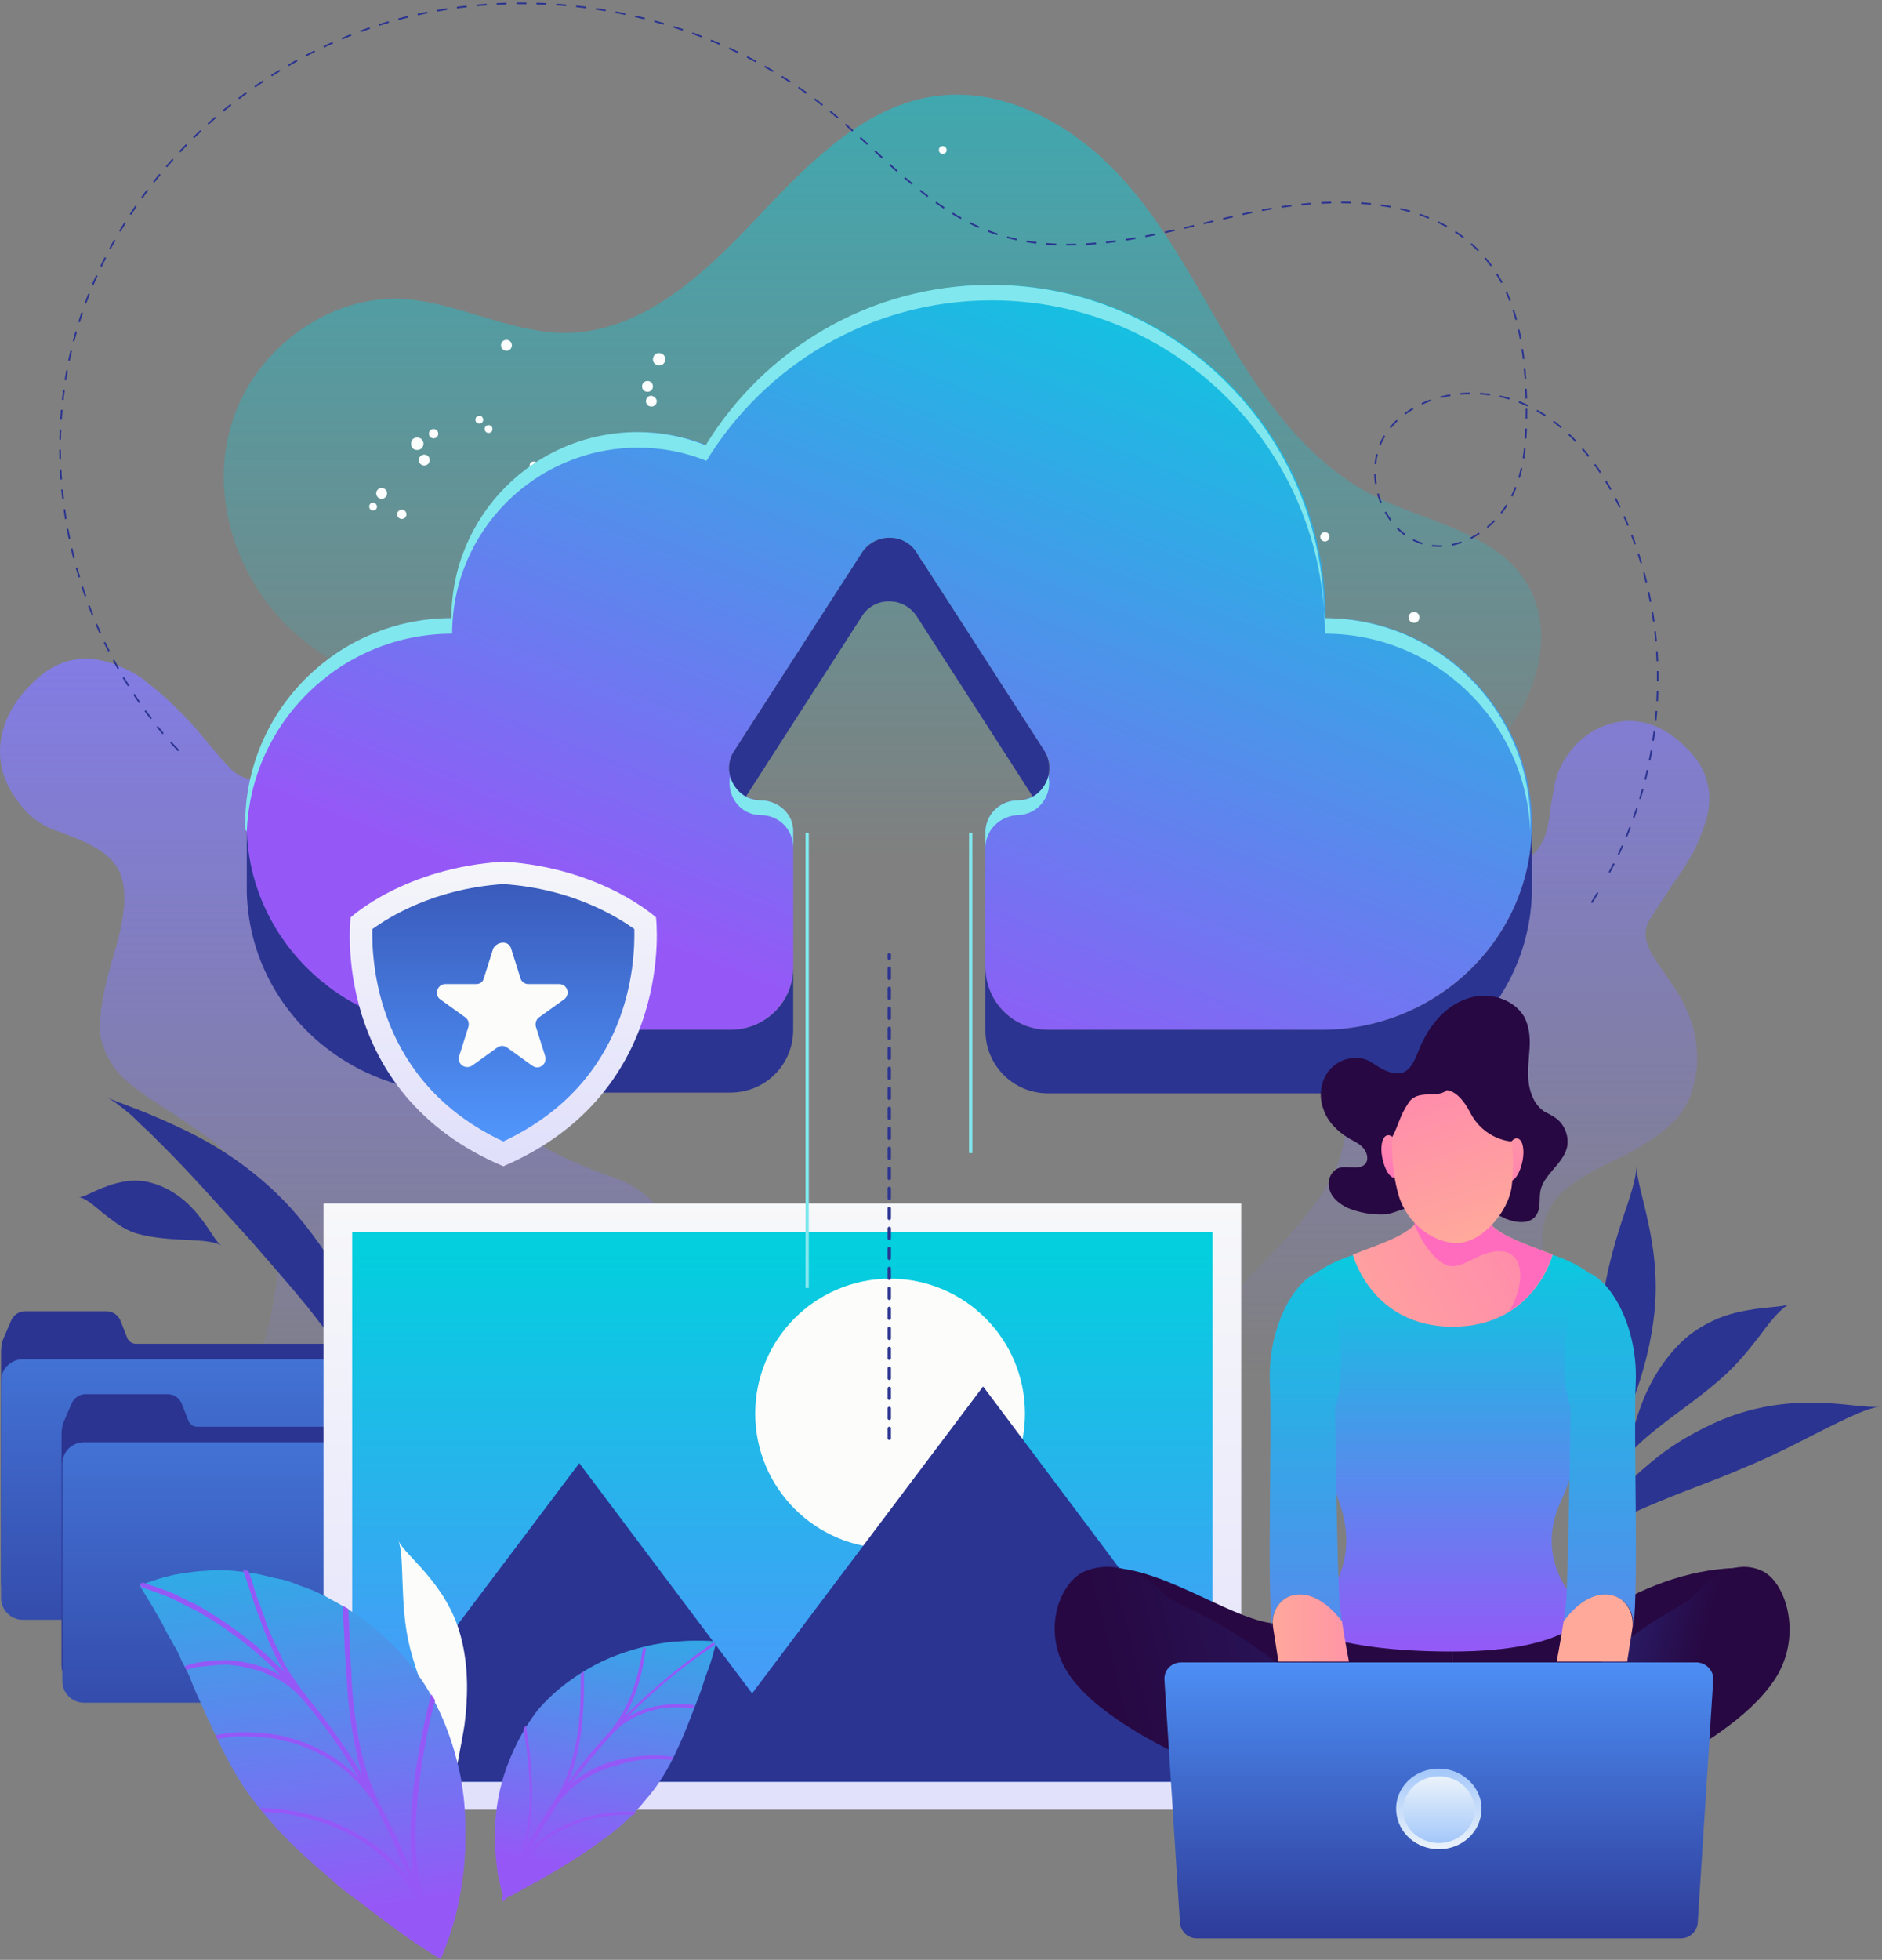 <svg width="565" height="588" viewBox="0 0 565 588" fill="none" xmlns="http://www.w3.org/2000/svg">
<rect x="0" y="0" width="565" height="588" fill="#808080" stroke="none"/>
<path d="M237.199 365.957C234.174 353.398 221.144 345.722 208.812 341.768C196.479 337.814 182.983 335.489 172.745 327.581C158.319 316.184 153.898 296.414 151.803 278.273C149.709 260.131 148.313 240.594 137.144 225.941C125.044 209.892 104.103 203.613 88.978 190.355C71.759 175.237 62.917 150.351 69.2 128.255C75.249 106.159 97.122 88.948 119.925 89.646C136.911 90.344 152.734 99.88 169.953 99.88C192.756 99.647 211.138 82.436 226.728 65.922C242.318 49.409 259.537 31.267 281.875 28.709C302.352 26.383 322.363 37.779 336.324 52.897C350.285 68.015 359.592 86.855 370.296 104.531C381 122.208 394.03 139.419 412.412 148.722C428.002 156.63 448.013 159.421 457.786 174.074C467.559 188.96 461.509 209.66 449.642 222.917C437.775 236.175 421.254 244.083 406.362 253.618C391.471 263.154 376.811 276.179 373.088 293.623C369.598 309.904 376.346 327.348 371.692 343.396C365.875 363.399 344.933 377.586 330.739 391.309C319.338 402.24 308.169 417.359 293.509 424.336C279.781 430.848 261.631 427.592 249.532 418.754C229.055 404.101 242.086 385.262 237.199 365.957Z" fill="url(#paint0_linear_5_210)"/>
<path d="M426.141 185.239C426.141 186.169 425.443 186.867 424.512 186.867C423.581 186.867 422.883 186.169 422.883 185.239C422.883 184.308 423.581 183.61 424.512 183.61C425.443 183.61 426.141 184.308 426.141 185.239Z" fill="#FCFDFD"/>
<path d="M397.753 162.445C398.524 162.445 399.15 161.821 399.15 161.05C399.15 160.279 398.524 159.654 397.753 159.654C396.982 159.654 396.357 160.279 396.357 161.05C396.357 161.821 396.982 162.445 397.753 162.445Z" fill="#FCFDFD"/>
<path d="M355.637 168.027C355.637 168.725 355.172 169.19 354.474 169.19C353.775 169.19 353.31 168.725 353.31 168.027C353.31 167.329 353.775 166.864 354.474 166.864C355.172 166.864 355.637 167.329 355.637 168.027Z" fill="#FCFDFD"/>
<path d="M335.626 174.308C336.654 174.308 337.488 173.474 337.488 172.447C337.488 171.419 336.654 170.586 335.626 170.586C334.598 170.586 333.764 171.419 333.764 172.447C333.764 173.474 334.598 174.308 335.626 174.308Z" fill="#FCFDFD"/>
<path d="M325.621 206.171C325.621 206.869 325.155 207.334 324.457 207.334C323.759 207.334 323.293 206.869 323.293 206.171C323.293 205.473 323.759 205.008 324.457 205.008C325.155 205.241 325.621 205.706 325.621 206.171Z" fill="#FCFDFD"/>
<path d="M297.465 187.797C297.465 188.495 297 188.96 296.302 188.96C295.604 188.96 295.138 188.495 295.138 187.797C295.138 187.099 295.604 186.634 296.302 186.634C297 186.401 297.465 187.099 297.465 187.797Z" fill="#FCFDFD"/>
<path d="M304.446 197.1C304.446 197.798 303.981 198.264 303.282 198.264C302.584 198.264 302.119 197.798 302.119 197.1C302.119 196.403 302.584 195.937 303.282 195.937C303.981 195.937 304.446 196.635 304.446 197.1Z" fill="#FCFDFD"/>
<path d="M302.817 196.868C302.817 197.566 302.352 198.031 301.654 198.031C300.956 198.031 300.49 197.566 300.49 196.868C300.49 196.17 300.956 195.705 301.654 195.705C302.352 195.705 302.817 196.17 302.817 196.868Z" fill="#FCFDFD"/>
<path d="M295.604 209.893C295.604 210.823 294.906 211.754 293.742 211.754C292.812 211.754 291.881 211.056 291.881 209.893C291.881 208.962 292.579 208.032 293.742 208.032C294.906 208.032 295.604 208.962 295.604 209.893Z" fill="#FCFDFD"/>
<path d="M267.449 161.283C268.091 161.283 268.612 160.762 268.612 160.119C268.612 159.477 268.091 158.956 267.449 158.956C266.806 158.956 266.285 159.477 266.285 160.119C266.285 160.762 266.806 161.283 267.449 161.283Z" fill="#FCFDFD"/>
<path d="M277.222 167.795C277.222 168.493 276.756 168.958 276.058 168.958C275.36 168.958 274.895 168.493 274.895 167.795C274.895 167.097 275.36 166.632 276.058 166.632C276.756 166.632 277.222 167.097 277.222 167.795Z" fill="#FCFDFD"/>
<path d="M291.416 185.239C291.416 186.169 290.718 186.867 289.787 186.867C288.856 186.867 288.158 186.169 288.158 185.239C288.158 184.308 288.856 183.61 289.787 183.61C290.718 183.61 291.416 184.308 291.416 185.239Z" fill="#FCFDFD"/>
<path d="M290.717 140.815C291.36 140.815 291.881 140.294 291.881 139.652C291.881 139.01 291.36 138.489 290.717 138.489C290.075 138.489 289.554 139.01 289.554 139.652C289.554 140.294 290.075 140.815 290.717 140.815Z" fill="#FCFDFD"/>
<path d="M280.247 122.673C281.146 122.673 281.876 121.944 281.876 121.045C281.876 120.146 281.146 119.417 280.247 119.417C279.347 119.417 278.617 120.146 278.617 121.045C278.617 121.944 279.347 122.673 280.247 122.673Z" fill="#FCFDFD"/>
<path d="M286.995 98.252C286.995 99.182 286.297 99.88 285.366 99.88C284.435 99.88 283.737 99.182 283.737 98.252C283.737 97.321 284.435 96.623 285.366 96.623C286.297 96.391 286.995 97.321 286.995 98.252Z" fill="#FCFDFD"/>
<path d="M274.429 102.438C275.201 102.438 275.826 101.814 275.826 101.043C275.826 100.272 275.201 99.647 274.429 99.647C273.658 99.647 273.033 100.272 273.033 101.043C273.033 101.814 273.658 102.438 274.429 102.438Z" fill="#FCFDFD"/>
<path d="M284.202 44.99C284.202 45.688 283.737 46.153 283.039 46.153C282.341 46.153 281.875 45.688 281.875 44.99C281.875 44.292 282.341 43.827 283.039 43.827C283.504 43.827 284.202 44.292 284.202 44.99Z" fill="#FCFDFD"/>
<path d="M287.227 130.348C287.227 131.046 286.762 131.512 286.064 131.512C285.365 131.512 284.9 131.046 284.9 130.348C284.9 129.651 285.365 129.185 286.064 129.185C286.762 128.953 287.227 129.651 287.227 130.348Z" fill="#FCFDFD"/>
<path d="M249.299 127.325C249.299 128.023 248.601 128.721 247.903 128.721C247.205 128.721 246.507 128.023 246.507 127.325C246.507 126.627 247.205 125.929 247.903 125.929C248.601 125.929 249.299 126.627 249.299 127.325Z" fill="#FCFDFD"/>
<path d="M245.809 105.694C245.809 106.392 245.344 106.858 244.645 106.858C243.947 106.858 243.482 106.392 243.482 105.694C243.482 104.997 243.947 104.531 244.645 104.531C245.111 104.531 245.809 105.229 245.809 105.694Z" fill="#FCFDFD"/>
<path d="M217.654 149.188C217.654 150.118 216.956 150.816 216.025 150.816C215.094 150.816 214.396 150.118 214.396 149.188C214.396 148.257 215.094 147.56 216.025 147.56C216.956 147.56 217.654 148.257 217.654 149.188Z" fill="#FCFDFD"/>
<path d="M199.737 107.788C199.737 108.718 199.039 109.649 197.876 109.649C196.945 109.649 196.014 108.951 196.014 107.788C196.014 106.857 196.712 105.927 197.876 105.927C199.039 105.927 199.737 106.857 199.737 107.788Z" fill="#FCFDFD"/>
<path d="M197.178 120.347C197.178 121.278 196.48 121.976 195.549 121.976C194.618 121.976 193.92 121.278 193.92 120.347C193.92 119.417 194.618 118.719 195.549 118.719C196.48 118.952 197.178 119.65 197.178 120.347Z" fill="#FCFDFD"/>
<path d="M196.014 115.928C196.014 116.859 195.316 117.557 194.385 117.557C193.454 117.557 192.756 116.859 192.756 115.928C192.756 114.998 193.454 114.3 194.385 114.3C195.316 114.3 196.014 114.998 196.014 115.928Z" fill="#FCFDFD"/>
<path d="M153.665 103.601C153.665 104.532 152.967 105.23 152.036 105.23C151.105 105.23 150.407 104.532 150.407 103.601C150.407 102.671 151.105 101.973 152.036 101.973C152.967 101.973 153.665 102.671 153.665 103.601Z" fill="#FCFDFD"/>
<path d="M161.344 139.652C161.344 140.35 160.878 140.815 160.18 140.815C159.482 140.815 159.017 140.35 159.017 139.652C159.017 138.954 159.482 138.489 160.18 138.489C160.646 138.256 161.344 138.954 161.344 139.652Z" fill="#FCFDFD"/>
<path d="M147.848 128.72C147.848 129.418 147.383 129.883 146.684 129.883C145.986 129.883 145.521 129.418 145.521 128.72C145.521 128.023 145.986 127.557 146.684 127.557C147.383 127.557 147.848 128.023 147.848 128.72Z" fill="#FCFDFD"/>
<path d="M145.056 125.929C145.056 126.627 144.59 127.092 143.892 127.092C143.194 127.092 142.729 126.627 142.729 125.929C142.729 125.231 143.194 124.766 143.892 124.766C144.358 124.534 145.056 125.231 145.056 125.929Z" fill="#FCFDFD"/>
<path d="M131.56 130.116C131.56 130.814 131.095 131.512 130.164 131.512C129.466 131.512 128.767 131.046 128.767 130.116C128.767 129.418 129.233 128.72 130.164 128.72C131.095 128.72 131.56 129.418 131.56 130.116Z" fill="#FCFDFD"/>
<path d="M129.001 138.024C129.001 138.954 128.302 139.652 127.371 139.652C126.441 139.652 125.742 138.954 125.742 138.024C125.742 137.093 126.441 136.396 127.371 136.396C128.302 136.396 129.001 137.093 129.001 138.024Z" fill="#FCFDFD"/>
<path d="M113.178 151.979C113.178 152.677 112.712 153.142 112.014 153.142C111.316 153.142 110.85 152.677 110.85 151.979C110.85 151.281 111.316 150.816 112.014 150.816C112.712 150.816 113.178 151.514 113.178 151.979Z" fill="#FCFDFD"/>
<path d="M114.574 149.653C115.473 149.653 116.203 148.924 116.203 148.025C116.203 147.126 115.473 146.397 114.574 146.397C113.674 146.397 112.945 147.126 112.945 148.025C112.945 148.924 113.674 149.653 114.574 149.653Z" fill="#FCFDFD"/>
<path d="M120.624 155.701C121.395 155.701 122.02 155.076 122.02 154.305C122.02 153.534 121.395 152.909 120.624 152.909C119.852 152.909 119.227 153.534 119.227 154.305C119.227 155.076 119.852 155.701 120.624 155.701Z" fill="#FCFDFD"/>
<path d="M127.139 133.14C127.139 134.07 126.441 135.001 125.277 135.001C124.114 135.001 123.416 134.303 123.416 133.14C123.416 131.976 124.114 131.279 125.277 131.279C126.441 131.279 127.139 132.209 127.139 133.14Z" fill="#FCFDFD"/>
<path d="M438.473 264.783C452.434 262.457 458.717 258.968 461.975 254.316C463.603 251.99 464.534 249.199 464.999 245.943C465.232 244.315 465.465 242.687 465.698 241.059C465.93 239.431 466.396 237.57 466.628 235.709C467.326 231.988 469.188 228.034 471.747 225.011C474.307 221.754 477.797 219.196 481.52 217.8C489.199 214.777 498.274 215.94 506.883 225.011C511.304 229.43 512.933 234.314 513.166 238.966C513.166 241.291 512.933 243.617 512.235 245.943C511.537 248.269 510.606 250.595 509.675 252.921C507.581 257.572 504.556 261.992 501.764 265.946C499.204 269.899 496.645 273.621 495.016 276.412C491.991 281.994 496.412 287.111 500.833 293.623C505.487 300.136 510.141 308.276 509.443 319.905C509.21 322.929 508.512 325.255 507.814 327.813C507.116 330.139 505.952 332.232 504.556 334.093C501.764 337.814 497.808 340.605 493.853 343.164C489.897 345.722 485.243 347.816 481.055 349.909C476.866 352.002 473.143 354.328 470.119 356.654C458.252 366.422 461.975 383.634 475.238 398.519C481.986 405.962 483.614 411.777 481.52 417.126C479.659 422.243 475.005 426.895 469.188 431.314C457.786 440.152 453.365 447.13 461.742 462.48C462.207 463.41 462.673 464.341 462.905 465.271C463.138 466.202 463.371 467.132 463.371 468.295C463.371 470.155 463.138 472.249 462.207 474.342C460.578 478.296 457.321 482.25 453.132 485.971C444.756 493.181 431.725 499.229 418.462 499.926C405.199 500.392 389.842 495.507 377.044 484.808C373.786 482.25 370.761 479.226 368.202 475.97C365.41 472.714 363.083 468.993 360.756 465.271C359.592 463.41 358.662 461.317 357.731 459.224C356.8 457.131 356.102 455.037 355.404 452.944C354.008 448.525 352.845 443.873 352.379 439.222C351.216 426.429 353.543 415.498 358.196 406.194C362.617 396.891 369.365 389.448 375.88 382.238C379.138 378.749 382.628 375.493 385.653 372.004C388.911 368.748 391.703 365.259 394.263 361.771C397.055 358.282 399.149 354.561 401.011 350.607C401.941 348.513 402.639 346.42 403.105 344.327C403.57 342.001 404.036 339.908 404.501 337.349C404.966 332.465 405.199 327.813 405.199 323.394C405.432 318.975 405.432 314.788 405.432 310.834C405.432 306.881 405.432 303.159 405.664 299.67C405.897 296.182 406.362 292.925 407.06 289.902C407.759 286.878 408.689 284.087 410.085 281.529C411.482 278.97 413.343 276.644 415.67 274.551C421.022 269.667 427.77 266.411 438.473 264.783Z" fill="url(#paint1_linear_5_210)"/>
<path d="M34.297 285.948C38.718 271.295 38.02 263.387 34.064 258.735C32.202 256.41 29.643 254.781 26.618 253.153C24.989 252.456 23.593 251.758 21.732 251.06C19.87 250.362 18.241 249.665 16.147 248.967C12.424 247.571 8.934 245.013 6.374 241.757C3.815 238.5 1.488 234.779 0.557 230.593C-1.304 222.219 1.255 211.986 11.959 202.915C17.311 198.496 22.895 197.1 28.479 197.798C31.272 198.263 34.064 198.961 36.856 200.356C39.648 201.519 42.441 203.147 44.767 205.241C49.887 209.195 54.54 213.846 58.729 218.498C62.684 223.15 66.175 227.569 68.967 230.36C74.551 236.175 81.532 233.849 91.072 232.453C100.38 231.058 112.247 230.127 125.742 240.361C129.233 242.92 132.025 245.478 134.352 248.502C136.679 251.525 138.307 254.549 139.704 257.572C142.496 263.852 143.892 270.365 143.892 276.877C144.125 283.389 143.659 289.902 142.961 295.716C142.263 301.764 141.565 307.346 141.798 312.23C142.03 317.114 143.194 321.533 145.055 325.72C146.917 329.906 149.709 333.395 153.432 336.884C155.294 338.512 157.155 340.14 159.482 341.536C161.576 342.931 163.903 344.559 166.23 345.722C171.116 348.281 176.701 350.607 182.518 352.7C188.568 354.561 192.756 357.352 196.014 360.608C199.271 363.864 201.133 367.585 202.296 371.539C204.39 379.68 202.529 388.983 199.504 397.821C192.989 415.963 191.825 425.499 206.95 443.408C207.881 444.571 208.812 445.734 209.51 446.897C210.208 448.06 210.673 449.455 210.906 450.851C211.604 453.642 211.836 456.665 211.604 459.689C211.138 465.736 208.812 472.016 204.623 477.831C196.712 489.46 182.983 498.298 168.091 500.159C152.967 502.02 135.05 498.066 119.227 490.39C117.133 489.46 115.272 488.53 113.41 487.367C111.549 486.204 109.454 485.273 107.593 484.111C103.87 481.785 100.38 479.226 97.122 476.435C95.493 475.04 93.864 473.644 92.468 472.249C90.839 470.853 89.443 469.225 88.047 467.83C85.255 464.806 82.695 461.317 80.834 457.828C75.017 448.292 73.621 439.222 73.853 430.151C74.551 421.08 76.645 412.009 79.205 402.938C80.601 398.287 81.532 393.867 82.23 389.448C83.161 385.029 83.626 380.61 83.626 376.191C83.626 372.004 82.928 367.585 81.532 363.631C80.834 361.538 79.903 359.677 78.74 357.584C77.576 355.723 76.18 353.863 74.319 352.002C70.828 348.513 67.571 345.49 64.313 342.699C60.823 340.14 57.565 337.814 54.308 335.721C51.283 333.628 48.258 331.767 45.465 329.907C42.673 328.046 40.114 326.185 38.02 324.324C35.925 322.464 34.064 320.37 32.901 318.045C31.504 315.719 30.574 313.16 30.108 310.369C29.643 304.555 31.039 296.647 34.297 285.948Z" fill="url(#paint2_linear_5_210)"/>
<path d="M31.272 328.744C33.599 330.139 36.856 331.069 40.812 332.698C42.673 333.395 45 334.326 47.094 335.256C49.421 336.186 51.748 337.349 54.308 338.512C64.313 343.164 76.413 350.607 87.116 362.236C93.632 369.446 98.751 377.121 103.172 384.564C107.36 392.239 110.385 399.45 112.712 406.427C117.366 420.15 118.762 431.314 120.856 438.059C118.762 431.314 113.643 421.313 105.731 409.916C101.776 404.101 97.122 398.287 92.236 392.007C87.117 385.727 81.532 379.447 75.715 372.702C65.942 362.003 57.565 352.467 49.887 344.792C48.025 342.931 46.164 341.071 44.535 339.442C42.673 337.814 41.044 336.186 39.648 334.791C36.391 332 33.599 329.907 31.272 328.744Z" fill="#2B3491"/>
<path d="M23.593 359.212C25.222 359.212 28.014 357.352 31.97 355.956C35.693 354.561 40.812 353.398 45.931 355.026C52.214 356.886 56.867 361.073 59.892 365.027C63.15 368.981 64.778 372.702 66.64 373.865C64.778 372.47 60.823 372.237 56.169 372.004C51.515 371.772 46.396 371.539 41.277 370.144C37.089 368.981 33.831 366.19 30.806 363.864C27.781 361.306 25.222 359.212 23.593 359.212Z" fill="#2B3491"/>
<path d="M99.449 403.171H40.812C39.648 403.171 38.718 402.473 38.252 401.543L36.158 396.193C35.46 394.565 33.831 393.402 31.97 393.402H7.538C5.676 393.402 4.047 394.565 3.349 396.193L1.255 401.078C0.557 402.473 0.324 404.101 0.324 405.497V409.683V474.807C0.324 478.528 3.349 481.32 6.84 481.32H99.449C103.172 481.32 105.964 478.296 105.964 474.807V409.683C106.197 406.194 103.172 403.171 99.449 403.171Z" fill="#2B3491"/>
<path d="M99.449 485.971H6.84C3.117 485.971 0.324 482.948 0.324 479.459V414.335C0.324 410.614 3.349 407.823 6.84 407.823H99.449C103.172 407.823 105.964 410.846 105.964 414.335V479.459C106.197 482.948 103.172 485.971 99.449 485.971Z" fill="url(#paint3_linear_5_210)"/>
<path d="M117.831 428.058H59.194C58.031 428.058 57.1 427.36 56.635 426.429L54.54 421.08C53.842 419.452 52.213 418.289 50.352 418.289H25.687C23.826 418.289 22.197 419.452 21.499 421.08L19.405 425.964C18.707 427.36 18.474 428.988 18.474 430.383V434.57V499.694C18.474 503.415 21.499 506.206 24.989 506.206H117.598C121.321 506.206 124.114 503.183 124.114 499.694V434.57C124.346 431.081 121.321 428.058 117.831 428.058Z" fill="#2B3491"/>
<path d="M117.831 510.858H25.222C21.499 510.858 18.706 507.834 18.706 504.346V439.222C18.706 435.5 21.732 432.709 25.222 432.709H117.831C121.554 432.709 124.346 435.733 124.346 439.222V504.346C124.346 507.834 121.321 510.858 117.831 510.858Z" fill="url(#paint4_linear_5_210)"/>
<path d="M372.623 361.073H97.122V542.955H372.623V361.073Z" fill="url(#paint5_linear_5_210)"/>
<path d="M364.013 369.679H105.731V534.582H364.013V369.679Z" fill="url(#paint6_linear_5_210)"/>
<path d="M267.216 464.573C289.576 464.573 307.703 446.454 307.703 424.104C307.703 401.753 289.576 383.634 267.216 383.634C244.855 383.634 226.728 401.753 226.728 424.104C226.728 446.454 244.855 464.573 267.216 464.573Z" fill="#FCFDFA"/>
<path d="M295.138 415.963L225.798 508.067L173.908 438.989L105.731 529.465V534.582H364.013V507.834L295.138 415.963Z" fill="#2B3491"/>
<path d="M397.986 185.471C397.986 130.116 353.077 85.459 297.931 85.459C261.631 85.459 229.986 104.764 212.302 133.604C206.019 131.046 199.039 129.651 191.826 129.651C160.878 129.651 135.981 154.77 135.981 185.471C101.31 185.471 73.155 214.079 74.086 248.967C75.017 282.692 103.405 308.974 137.144 308.974H219.283C229.753 308.974 238.13 300.601 238.13 290.134V249.665C238.13 244.315 233.709 240.129 228.357 240.129C220.911 239.896 216.258 231.523 220.446 225.243L258.839 165.701C262.562 159.887 271.172 159.887 275.127 165.701L313.521 225.243C317.709 231.523 313.055 239.896 305.609 240.129C300.257 240.129 295.836 244.315 295.836 249.665V290.134C295.836 300.601 304.213 308.974 314.684 308.974H396.822C430.562 308.974 458.95 282.459 459.88 248.967C460.811 214.079 432.656 185.471 397.986 185.471Z" fill="url(#paint7_linear_5_210)"/>
<path d="M74.086 249.665C75.249 216.637 102.474 190.123 135.748 190.123C135.748 159.189 160.878 134.302 191.593 134.302C198.806 134.302 205.787 135.698 212.069 138.256C229.753 109.416 261.399 90.111 297.698 90.111C353.077 90.111 397.753 135 397.753 190.123C431.027 190.123 458.252 216.637 459.415 249.665C459.415 249.432 459.415 249.199 459.415 248.967C460.346 214.079 432.423 185.471 397.52 185.471C397.52 130.116 352.612 85.459 297.465 85.459C261.166 85.459 229.521 104.764 211.836 133.604C205.554 131.046 198.573 129.651 191.36 129.651C160.413 129.651 135.515 154.77 135.515 185.471C100.845 185.471 72.69 214.079 73.621 248.967C74.086 249.199 74.086 249.432 74.086 249.665Z" fill="#81E7EE"/>
<path d="M305.609 240.129C300.257 240.129 295.836 244.315 295.836 249.665V254.316C295.836 248.967 300.257 244.78 305.609 244.548C312.124 244.315 316.08 238.268 314.684 232.686C313.753 236.872 310.263 240.129 305.609 240.129Z" fill="#81E7EE"/>
<path d="M228.357 240.129C223.703 240.129 220.213 236.872 219.282 232.686C217.886 238.5 222.075 244.548 228.357 244.548C233.709 244.548 238.13 248.734 238.13 254.316V249.665C238.363 244.315 233.709 240.129 228.357 240.129Z" fill="#81E7EE"/>
<path d="M459.88 248.967C458.95 282.692 430.562 308.974 396.822 308.974H314.684C304.213 308.974 295.836 300.601 295.836 290.134V309.206C295.836 319.673 304.213 328.046 314.684 328.046H396.822C430.562 328.046 458.95 301.531 459.88 268.039V248.967Z" fill="#2B3491"/>
<path d="M219.282 308.974H137.144C103.405 308.974 75.017 282.459 74.086 248.967V264.55C74.086 265.713 74.086 266.876 74.086 267.806C75.017 301.531 103.405 327.813 137.144 327.813H219.282C229.753 327.813 238.13 319.44 238.13 308.974V289.902C238.363 300.601 229.753 308.974 219.282 308.974Z" fill="#2B3491"/>
<path d="M313.52 225.243L275.127 165.701C271.404 159.887 262.795 159.887 258.839 165.701L220.446 225.243C217.188 230.127 219.282 236.407 223.936 238.966L258.839 184.773C262.562 178.959 271.171 178.959 275.127 184.773L310.03 238.966C314.684 236.407 316.545 230.127 313.52 225.243Z" fill="#2B3491"/>
<path d="M242.318 249.897V386.425" stroke="#81E7EE" stroke-miterlimit="10"/>
<path d="M291.415 249.897V345.955" stroke="#81E7EE" stroke-miterlimit="10"/>
<path d="M266.983 431.546V286.413" stroke="#2B3491" stroke-miterlimit="10" stroke-linecap="round" stroke-dasharray="3 3"/>
<path d="M151.105 349.909C203.227 327.581 196.945 275.249 196.945 275.249C196.945 275.249 180.656 260.363 151.105 258.503C121.321 260.363 105.266 275.249 105.266 275.249C105.266 275.249 98.751 327.813 151.105 349.909Z" fill="url(#paint8_linear_5_210)"/>
<path d="M151.105 342.466C113.177 324.79 111.549 288.739 111.781 278.738C116.668 275.249 130.163 266.643 151.105 265.248C172.047 266.643 185.543 275.249 190.429 278.738C190.662 288.971 189.266 324.557 151.105 342.466Z" fill="url(#paint9_linear_5_210)"/>
<path d="M153.432 284.552L156.224 293.391C156.457 294.554 157.62 295.251 158.551 295.251H167.859C170.418 295.251 171.349 298.507 169.255 299.903L161.809 305.252C160.878 305.95 160.645 307.113 160.878 308.043L163.67 316.882C164.368 319.208 161.809 321.301 159.715 319.673L152.269 314.323C151.338 313.626 150.174 313.626 149.244 314.323L141.798 319.673C139.704 321.068 137.144 319.208 137.842 316.882L140.634 308.043C140.867 306.881 140.634 305.95 139.704 305.252L132.258 299.903C130.163 298.507 131.327 295.251 133.654 295.251H142.961C144.125 295.251 145.055 294.554 145.288 293.391L148.08 284.552C149.476 282.227 152.734 282.227 153.432 284.552Z" fill="#FCFDFA"/>
<path d="M564.357 422.01C560.634 422.475 554.816 425.266 547.836 428.755C540.855 432.244 532.711 436.663 522.938 440.617C517.121 443.176 511.304 445.269 505.952 447.362C500.6 449.455 495.481 451.549 490.828 453.642C481.52 457.596 474.307 461.55 470.584 465.039C474.307 461.55 478.961 454.805 486.407 447.13C490.13 443.408 494.551 439.454 499.437 435.733C504.556 432.011 510.373 428.755 516.889 425.964C527.592 421.545 537.83 420.615 545.974 420.847C554.351 421.08 560.401 422.475 564.357 422.01Z" fill="#2B3491"/>
<path d="M491.293 349.676C491.293 353.398 493.154 358.98 494.783 366.655C496.412 374.098 497.808 383.634 496.645 394.1C495.249 406.892 491.293 418.289 487.337 427.36C483.382 436.431 479.659 443.408 478.263 448.06C479.426 443.408 479.426 435.5 479.426 425.964C479.426 416.196 479.426 404.799 480.822 392.472C481.986 382.471 484.545 373.633 486.872 366.422C489.432 358.98 491.293 353.398 491.293 349.676Z" fill="#2B3491"/>
<path d="M537.132 391.309C534.805 392.472 532.013 395.728 528.756 400.147C525.498 404.334 521.775 409.218 516.656 413.637C510.606 418.987 504.091 423.406 498.739 427.592C493.387 431.779 489.199 435.5 487.57 438.524C488.966 435.5 489.664 429.918 492.224 422.941C494.551 416.196 498.739 408.055 505.952 401.543C512.002 396.426 518.75 394.1 524.335 393.17C530.384 392.007 534.805 392.239 537.132 391.309Z" fill="#2B3491"/>
<path d="M383.792 487.134C371.459 487.134 349.82 470.388 333.066 470.388V504.578L436.146 542.955V490.856L383.792 487.134Z" fill="#270842"/>
<path d="M322.363 504.346C339.581 525.976 393.797 542.489 403.803 544.35C413.808 546.211 415.437 530.395 415.437 530.395C376.579 485.506 355.404 484.111 349.587 478.296C342.606 471.086 333.532 468.062 325.388 471.551C317.476 475.272 311.892 491.553 322.363 504.346Z" fill="url(#paint10_linear_5_210)"/>
<path d="M481.52 483.413C495.249 475.04 509.21 470.388 523.404 470.388V504.578L436.146 542.955V490.856L481.52 483.413Z" fill="#270842"/>
<path d="M532.479 504.346C517.819 525.976 471.98 542.489 463.371 544.35C454.761 546.211 453.365 530.395 453.365 530.395C486.174 485.506 504.323 484.111 508.977 478.296C515.027 471.086 522.706 468.062 529.454 471.551C536.434 475.272 541.321 491.553 532.479 504.346Z" fill="url(#paint11_linear_5_210)"/>
<path d="M465.93 376.424C475.936 379.68 478.961 383.866 478.961 383.866C478.961 383.866 479.891 426.197 468.722 450.153C459.182 470.388 476.401 483.645 476.401 483.645C476.401 483.645 472.678 495.507 435.914 495.507C399.149 495.507 389.376 487.367 389.376 487.367C389.376 487.367 411.016 475.272 401.941 450.386C393.099 426.197 392.867 384.099 392.867 384.099C392.867 384.099 395.892 379.912 405.897 376.656H465.93V376.424Z" fill="url(#paint12_linear_5_210)"/>
<path d="M446.152 364.097C446.152 369.911 459.415 373.633 466.163 376.424C466.163 376.424 460.578 398.054 436.146 398.054C411.714 398.054 406.13 376.424 406.13 376.424C412.878 373.633 426.141 369.911 426.141 364.097H446.152Z" fill="url(#paint13_linear_5_210)"/>
<path d="M465.93 376.424C459.182 373.633 445.919 369.911 445.919 364.097H425.908C425.908 365.259 425.443 366.19 424.512 367.12C428.468 376.656 433.354 379.912 435.914 379.912C440.567 379.912 445.221 374.563 451.504 375.493C456.855 376.424 458.484 383.866 453.132 393.402C463.371 386.89 465.93 376.424 465.93 376.424Z" fill="#FF6CBD"/>
<path d="M504.556 581.564H359.36C356.568 581.564 354.473 579.471 354.241 576.912L349.587 504.113C349.354 501.089 351.681 498.763 354.706 498.763H509.21C512.235 498.763 514.562 501.322 514.329 504.113L509.675 576.912C509.443 579.471 507.348 581.564 504.556 581.564Z" fill="url(#paint14_linear_5_210)"/>
<path d="M419.16 543.42C418.695 536.442 424.512 530.628 431.958 530.628C439.404 530.628 445.221 536.675 444.756 543.42C444.29 549.932 438.706 554.817 431.958 554.817C425.21 554.817 419.626 549.932 419.16 543.42Z" fill="url(#paint15_linear_5_210)"/>
<path d="M442.662 543.42C442.429 548.769 437.542 552.956 431.958 552.956C426.374 552.956 421.487 548.769 421.254 543.42C421.022 537.838 425.675 532.953 431.958 532.953C438.241 532.953 442.894 537.838 442.662 543.42Z" fill="url(#paint16_linear_5_210)"/>
<path d="M402.872 486.436C402.639 484.576 402.407 482.715 402.174 481.087C401.476 473.877 400.778 422.243 400.778 422.243C405.432 410.381 400.313 379.215 394.495 382.238C387.515 385.96 380.534 399.45 381.232 415.033C381.93 428.988 380.302 476.668 381.93 488.065C381.232 478.761 392.401 472.714 402.872 486.436Z" fill="url(#paint17_linear_5_210)"/>
<path d="M382.163 488.065C382.861 492.484 383.792 498.531 383.792 498.531H404.966C404.966 498.531 403.803 492.484 402.872 486.436C392.401 472.714 381.232 478.761 382.163 488.065Z" fill="url(#paint18_linear_5_210)"/>
<path d="M469.42 486.436C469.653 484.576 469.886 482.715 470.119 481.087C470.817 473.877 471.515 422.243 471.515 422.243C466.861 410.381 471.98 379.215 477.797 382.238C484.778 385.96 491.758 399.45 491.06 415.033C490.362 428.988 491.991 476.668 490.362 488.065C490.828 478.761 479.659 472.714 469.42 486.436Z" fill="url(#paint19_linear_5_210)"/>
<path d="M490.13 488.065C489.432 492.484 488.501 498.531 488.501 498.531H467.326C467.326 498.531 468.49 492.484 469.42 486.436C479.659 472.714 490.828 478.761 490.13 488.065Z" fill="url(#paint20_linear_5_210)"/>
<path d="M404.734 362.468C402.174 361.306 399.847 359.445 399.149 356.886C398.218 354.328 399.615 351.072 402.174 350.374C404.501 349.676 407.759 351.072 409.62 349.444C411.016 348.281 410.551 345.955 409.387 344.559C408.224 343.164 406.595 342.466 404.966 341.536C401.476 339.443 398.451 336.419 397.288 332.698C395.892 328.976 396.357 324.557 398.916 321.301C401.476 318.045 405.897 316.649 409.853 317.812C411.714 318.51 413.343 319.905 415.205 320.836C417.066 321.766 419.16 322.464 421.254 321.766C423.581 320.836 424.745 318.045 425.675 315.719C427.304 311.532 429.631 307.346 433.121 304.09C436.612 300.833 441.033 298.74 445.686 298.74C450.34 298.74 455.227 301.066 457.553 305.02C459.182 308.043 459.415 311.532 459.182 314.788C458.95 318.277 458.484 321.533 458.95 325.022C459.415 328.278 460.811 331.767 463.836 333.628C464.767 334.093 465.698 334.558 466.396 335.023C469.653 336.884 471.282 341.071 470.351 344.559C468.955 349.444 463.371 352.467 462.44 357.352C461.975 359.91 462.673 362.701 461.044 364.794C459.182 367.353 455.227 366.888 452.202 365.725C449.177 364.329 446.385 362.468 443.36 362.468C439.637 362.468 436.379 365.027 432.656 364.562C430.096 364.097 428.235 362.236 425.675 362.003C422.651 361.771 419.16 363.864 416.135 364.329C411.947 364.562 408.224 363.864 404.734 362.468Z" fill="#270842"/>
<path d="M420.556 346.653C421.254 350.141 420.556 353.165 418.927 353.398C417.299 353.63 415.67 350.839 414.972 347.35C414.274 343.862 414.972 340.838 416.601 340.605C418.229 340.373 420.091 343.164 420.556 346.653Z" fill="url(#paint21_linear_5_210)"/>
<path d="M451.504 347.583C450.806 351.072 451.504 354.095 453.132 354.328C454.761 354.561 456.39 351.77 457.088 348.281C457.786 344.792 457.088 341.768 455.459 341.536C454.063 341.303 452.202 344.094 451.504 347.583Z" fill="url(#paint22_linear_5_210)"/>
<path d="M434.285 327.115C431.493 329.674 425.675 326.65 422.883 330.837C420.091 335.023 420.091 337.117 417.997 341.071C417.997 341.071 417.299 349.676 419.858 358.514C422.418 367.353 430.562 372.935 437.31 372.935C444.988 372.935 452.9 363.399 453.83 355.956C454.761 348.513 453.83 342.466 453.83 342.466C453.83 342.466 445.686 342.234 441.265 333.628C437.775 326.883 434.285 327.115 434.285 327.115Z" fill="url(#paint23_linear_5_210)"/>
<path d="M119.46 462.015C120.623 464.573 124.114 467.597 128.069 472.249C132.025 476.9 136.213 482.948 138.307 490.855C140.867 500.391 140.402 509.928 139.471 517.37C138.307 525.046 136.679 530.628 136.911 534.349C136.679 530.86 134.585 525.046 131.792 518.301C129 511.556 125.51 503.648 123.183 494.809C121.321 487.599 121.089 480.854 120.856 475.04C120.623 469.225 120.623 464.341 119.46 462.015Z" fill="#FCFDFA"/>
<path d="M125.51 502.485C132.49 512.253 136.213 522.952 138.307 533.186C139.238 538.303 139.704 543.187 139.704 548.072C139.704 550.397 139.704 552.723 139.704 554.816C139.471 557.142 139.471 559.236 139.238 561.096C138.773 565.05 138.075 569.004 137.377 572.26C136.679 575.517 135.748 578.308 135.05 580.633C133.421 585.285 132.258 587.844 132.258 587.844C132.258 587.844 129.698 586.216 125.742 583.657C123.648 582.262 121.321 580.633 118.762 578.773C116.202 576.912 113.41 574.819 110.385 572.493C108.989 571.33 107.36 570.167 105.731 569.004C104.103 567.841 102.474 566.446 101.078 565.283C98.053 562.724 94.795 559.933 91.77 557.142C85.488 551.56 79.903 545.28 75.017 538.768C70.13 532.023 66.873 525.278 63.615 518.301C62.917 516.673 61.986 515.044 61.288 513.184L60.125 510.625C59.659 509.695 59.427 508.997 58.961 508.067C58.263 506.439 57.565 504.811 56.867 502.95C56.169 501.322 55.238 499.694 54.54 498.298C53.842 496.67 53.144 495.042 52.213 493.647C51.515 492.251 50.585 490.856 49.887 489.46C49.188 488.065 48.49 486.669 47.792 485.506C47.094 484.343 46.396 483.18 45.931 482.25C43.371 478.063 41.975 475.737 41.975 475.737C41.975 475.737 44.535 474.575 49.421 473.179C50.585 472.946 51.981 472.481 53.609 472.249C55.006 472.016 56.635 471.784 58.496 471.551C60.358 471.318 62.219 471.318 64.08 471.086C66.175 471.086 68.036 471.086 70.363 471.318C72.457 471.551 75.017 471.784 77.344 472.249C79.671 472.714 81.997 473.412 84.557 473.877C85.72 474.109 87.116 474.575 88.28 475.04C89.443 475.505 90.607 475.97 92.003 476.435C94.562 477.366 97.122 478.529 99.449 479.924C109.222 485.041 118.529 492.716 125.51 502.485Z" fill="url(#paint24_linear_5_210)"/>
<path d="M104.568 482.715L102.939 481.785C102.939 484.343 103.172 487.599 103.404 491.553C103.404 495.507 103.87 499.694 104.103 504.113C104.568 513.184 105.964 522.952 108.756 532.721C104.103 524.58 98.518 516.905 92.468 509.462C91.305 508.067 90.141 506.439 88.978 504.811C88.047 503.183 86.884 501.787 85.953 500.159C85.022 498.531 84.324 496.903 83.626 495.275C82.695 493.647 81.997 492.018 81.299 490.39C80.601 488.762 79.903 487.134 79.438 485.273C78.74 483.645 78.274 482.017 77.576 480.389C76.413 477.366 75.715 474.109 74.551 471.318C74.086 471.318 73.388 471.086 72.922 471.086C74.551 475.272 75.948 480.622 78.042 485.739C79.903 491.088 82.23 496.438 85.255 501.554C79.438 495.507 72.69 490.158 65.709 485.506L60.358 482.25C59.427 481.785 58.496 481.087 57.565 480.854L54.773 479.459C51.05 477.366 46.862 476.203 42.906 474.807C42.208 475.04 41.975 475.272 41.975 475.272C41.975 475.272 42.208 475.505 42.441 476.203C46.396 477.598 50.352 478.761 54.075 480.854L56.867 482.25C57.798 482.715 58.729 483.18 59.659 483.645L65.011 486.902C71.992 491.553 78.507 496.67 84.324 502.717C79.438 499.694 73.621 498.531 68.734 498.066C63.615 498.066 58.961 498.531 55.471 499.926L55.936 501.089C58.263 500.159 60.823 499.926 63.848 499.694C65.244 499.461 66.873 499.461 68.501 499.461C70.13 499.694 71.526 499.694 73.155 500.159C74.784 500.624 76.413 500.857 78.042 501.322C79.67 502.02 81.299 502.717 82.695 503.415C84.324 504.346 85.953 505.276 87.349 506.439C88.745 507.602 90.141 508.997 91.305 510.393C97.355 517.603 102.939 525.278 107.593 533.419C100.845 526.209 91.537 522.255 83.859 520.626C79.903 519.929 75.948 519.696 72.922 519.696C69.665 519.696 66.873 520.161 64.778 520.626L65.244 521.789C66.407 521.557 68.036 521.324 69.665 521.092C71.294 520.859 73.155 520.859 75.249 521.092C77.344 521.092 79.438 521.324 81.765 521.557C83.859 522.022 86.186 522.487 88.745 523.185C98.053 526.209 108.058 532.721 113.643 543.42C115.271 546.909 117.133 550.165 118.529 553.654C119.925 557.142 121.787 560.631 122.95 564.12C115.737 553.886 105.033 548.072 95.959 545.281C86.884 542.49 79.67 542.489 78.042 542.489L78.972 543.652C82.463 543.652 91.77 544.35 101.776 548.769C111.781 553.188 122.485 561.794 127.139 574.819C128.767 579.005 129.931 582.959 131.327 587.146C132.025 587.611 132.258 587.611 132.258 587.611C132.258 587.611 132.49 587.146 132.723 586.681C131.327 582.494 130.163 578.308 128.535 574.121C123.881 561.096 124.346 547.839 125.742 535.977C127.139 524.115 129.465 514.114 130.629 510.16L129.465 508.299C129 509.928 126.906 518.068 125.277 528.302C123.648 538.536 122.252 551.095 124.114 563.19C122.717 559.701 121.089 556.212 119.693 552.723C118.064 549.234 116.435 545.978 114.573 542.489C108.989 531.791 107.127 520.394 105.964 509.462C105.731 506.671 105.499 504.113 105.499 501.554C105.266 498.996 105.033 496.438 105.033 494.112C105.033 491.786 104.801 489.46 104.801 487.599C104.801 486.204 104.568 484.343 104.568 482.715Z" fill="#9558F7"/>
<path d="M193.687 540.164C189.964 544.815 185.543 548.769 180.889 552.026C176.235 555.514 171.349 558.538 167.161 561.096C165.066 562.259 162.972 563.655 161.111 564.585C159.249 565.515 157.62 566.446 155.992 567.376C153.199 569.004 151.338 569.702 151.338 569.702C151.338 569.702 150.64 567.841 149.942 564.585C149.476 562.957 149.244 560.864 149.011 558.77C148.778 556.445 148.546 553.886 148.546 551.095C148.546 545.513 149.244 539.001 151.338 532.488C153.432 525.976 156.69 519.231 161.343 513.184C166.23 507.369 172.28 502.95 178.33 499.694C184.379 496.438 190.662 494.577 196.246 493.414C199.039 492.949 201.598 492.484 203.692 492.484C206.019 492.251 207.881 492.251 209.742 492.251C213 492.251 215.094 492.484 215.094 492.484C215.094 492.484 214.629 494.344 213.698 497.601C213.233 499.229 212.534 501.089 211.836 502.95C211.138 505.043 210.44 507.369 209.51 509.695C207.648 514.347 205.787 519.696 203.227 525.046C200.667 530.628 197.643 535.745 193.687 540.164Z" fill="url(#paint25_linear_5_210)"/>
<path d="M201.598 528.069L202.064 527.139C200.667 526.906 198.573 526.674 196.246 526.674C193.92 526.674 191.36 526.906 188.568 527.371C182.983 528.302 176.701 530.628 171.582 535.047C175.305 529.93 179.493 525.046 183.681 520.394C185.31 518.533 187.404 516.905 189.499 515.742C191.593 514.579 193.92 513.649 196.014 513.184C198.108 512.486 200.435 512.253 202.529 512.253C204.623 512.253 206.485 512.253 208.113 512.486L208.346 511.556C202.994 510.858 195.083 511.09 188.335 515.277C196.246 507.136 205.089 499.926 214.396 493.647C214.629 493.181 214.629 492.949 214.629 492.949C214.629 492.949 214.396 492.949 213.931 492.949C204.623 499.461 195.781 506.671 187.637 514.812C191.593 507.834 193.222 499.926 193.92 494.344L192.989 494.577C192.756 496.438 192.291 498.531 191.825 500.624C191.36 502.717 190.662 505.043 189.964 507.136C189.266 509.462 188.102 511.556 186.939 513.882C185.776 515.975 184.379 518.068 182.518 520.161C178.097 524.813 174.141 529.697 170.418 535.047C172.978 528.767 174.374 522.255 174.839 516.207C175.072 513.184 175.305 510.393 175.305 507.834C175.305 505.276 175.305 503.183 175.305 501.554L174.374 502.252C174.374 506.206 174.374 512.951 173.443 519.929C172.28 527.139 170.418 534.582 165.765 541.327C164.368 543.42 162.972 545.746 161.576 547.839C160.413 550.165 159.017 552.258 157.62 554.584C159.947 546.443 159.947 538.07 159.482 531.093C159.017 524.115 158.086 518.766 157.853 517.603L157.155 518.766C157.62 521.324 158.784 528.069 159.017 536.21C159.249 544.35 158.319 553.188 154.363 561.562C152.967 564.12 151.803 566.911 150.64 569.702C150.873 570.167 150.873 570.4 150.873 570.4C150.873 570.4 151.105 570.4 151.571 570.167C152.734 567.376 153.898 564.818 155.294 562.259C159.482 553.886 167.161 549.002 174.374 546.676C181.355 544.35 187.87 544.35 190.197 544.583L190.895 543.652C189.731 543.652 184.845 543.187 178.562 544.583C172.28 545.978 164.601 549.002 159.017 555.282C160.18 552.956 161.576 550.863 162.74 548.537C164.136 546.443 165.532 544.118 166.928 542.024C171.349 535.279 178.562 531.325 185.077 529.697C191.825 527.371 198.108 527.604 201.598 528.069Z" fill="#9558F7"/>
<path d="M477.797 270.83C478.495 269.9 478.961 268.969 479.659 267.806" stroke="#2B3491" stroke-width="0.5" stroke-miterlimit="10"/>
<path d="M483.149 261.759C500.6 229.43 502.462 189.658 488.035 155.933C481.985 141.978 472.678 128.488 458.717 121.743C444.523 114.998 425.21 117.324 416.368 129.651C407.526 142.21 415.903 163.375 431.493 163.841C441.033 164.073 449.642 157.328 453.83 148.955C458.019 140.582 458.251 131.046 458.251 121.975C458.019 105.694 455.925 88.018 444.523 75.923C427.537 57.782 397.753 58.712 373.088 64.294C348.423 69.876 322.13 78.249 298.163 69.876C278.385 62.898 264.656 45.92 248.601 32.895C212.767 3.589 161.343 -6.412 116.668 6.613C71.992 19.87 35.46 55.921 22.895 99.414C11.028 140.582 21.266 186.866 48.956 220.126" stroke="#2B3491" stroke-width="0.5" stroke-miterlimit="10" stroke-dasharray="2.99 2.99"/>
<path d="M51.283 222.685C51.981 223.615 52.912 224.313 53.61 225.244" stroke="#2B3491" stroke-width="0.5" stroke-miterlimit="10"/>
<defs>
<linearGradient id="paint0_linear_5_210" x1="264.927" y1="256.63" x2="264.927" y2="-197.933" gradientUnits="userSpaceOnUse">
<stop stop-color="#03CFDE" stop-opacity="0"/>
<stop offset="1" stop-color="#03CFDE"/>
</linearGradient>
<linearGradient id="paint1_linear_5_210" x1="432.798" y1="411.728" x2="432.798" y2="107.193" gradientUnits="userSpaceOnUse">
<stop stop-color="#837BFF" stop-opacity="0"/>
<stop offset="1" stop-color="#837BFF"/>
</linearGradient>
<linearGradient id="paint2_linear_5_210" x1="106.152" y1="437.362" x2="106.152" y2="132.825" gradientUnits="userSpaceOnUse">
<stop stop-color="#837BFF" stop-opacity="0"/>
<stop offset="1" stop-color="#837BFF"/>
</linearGradient>
<linearGradient id="paint3_linear_5_210" x1="53.205" y1="335.18" x2="53.205" y2="537.171" gradientUnits="userSpaceOnUse">
<stop stop-color="#5095FB"/>
<stop offset="1" stop-color="#2B3491"/>
</linearGradient>
<linearGradient id="paint4_linear_5_210" x1="71.44" y1="360.03" x2="71.44" y2="562.021" gradientUnits="userSpaceOnUse">
<stop stop-color="#5095FB"/>
<stop offset="1" stop-color="#2B3491"/>
</linearGradient>
<linearGradient id="paint5_linear_5_210" x1="234.904" y1="319.783" x2="234.904" y2="1340.34" gradientUnits="userSpaceOnUse">
<stop stop-color="#FCFDFA"/>
<stop offset="1" stop-color="#837BFF"/>
</linearGradient>
<linearGradient id="paint6_linear_5_210" x1="234.904" y1="375.651" x2="234.904" y2="521.647" gradientUnits="userSpaceOnUse">
<stop stop-color="#03CFDE"/>
<stop offset="1" stop-color="#5095FB"/>
</linearGradient>
<linearGradient id="paint7_linear_5_210" x1="339.506" y1="63.104" x2="245.408" y2="302.073" gradientUnits="userSpaceOnUse">
<stop stop-color="#03CFDE"/>
<stop offset="1" stop-color="#9558F7"/>
</linearGradient>
<linearGradient id="paint8_linear_5_210" x1="151.048" y1="227.294" x2="151.048" y2="759.523" gradientUnits="userSpaceOnUse">
<stop stop-color="#FCFDFA"/>
<stop offset="1" stop-color="#837BFF"/>
</linearGradient>
<linearGradient id="paint9_linear_5_210" x1="151.066" y1="341.471" x2="151.066" y2="213.987" gradientUnits="userSpaceOnUse">
<stop stop-color="#5095FB"/>
<stop offset="1" stop-color="#2B3491"/>
</linearGradient>
<linearGradient id="paint10_linear_5_210" x1="335.896" y1="515.47" x2="532.082" y2="467.032" gradientUnits="userSpaceOnUse">
<stop stop-color="#270842"/>
<stop offset="1" stop-color="#2B3491"/>
</linearGradient>
<linearGradient id="paint11_linear_5_210" x1="516.211" y1="513.166" x2="389.175" y2="481.394" gradientUnits="userSpaceOnUse">
<stop offset="0.07" stop-color="#270842"/>
<stop offset="0.237" stop-color="#291A63"/>
<stop offset="0.403" stop-color="#2A287C"/>
<stop offset="0.554" stop-color="#2B318C"/>
<stop offset="0.675" stop-color="#2B3491"/>
</linearGradient>
<linearGradient id="paint12_linear_5_210" x1="434.316" y1="494.477" x2="434.316" y2="371.653" gradientUnits="userSpaceOnUse">
<stop stop-color="#935AF7"/>
<stop offset="1" stop-color="#03CFDE"/>
</linearGradient>
<linearGradient id="paint13_linear_5_210" x1="515.672" y1="334.441" x2="396.9" y2="403.702" gradientUnits="userSpaceOnUse">
<stop stop-color="#FF6CBD"/>
<stop offset="1" stop-color="#FFA99B"/>
</linearGradient>
<linearGradient id="paint14_linear_5_210" x1="431.983" y1="492.451" x2="431.983" y2="588.182" gradientUnits="userSpaceOnUse">
<stop stop-color="#5095FB"/>
<stop offset="1" stop-color="#2B3491"/>
</linearGradient>
<linearGradient id="paint15_linear_5_210" x1="431.933" y1="502.419" x2="431.933" y2="560.475" gradientUnits="userSpaceOnUse">
<stop stop-color="#5095FB"/>
<stop offset="1" stop-color="#FCFDFA"/>
</linearGradient>
<linearGradient id="paint16_linear_5_210" x1="432.025" y1="576.168" x2="432.025" y2="528.231" gradientUnits="userSpaceOnUse">
<stop stop-color="#5095FB"/>
<stop offset="1" stop-color="#FCFDFA"/>
</linearGradient>
<linearGradient id="paint17_linear_5_210" x1="392.053" y1="586.427" x2="392.053" y2="356.255" gradientUnits="userSpaceOnUse">
<stop stop-color="#935AF7"/>
<stop offset="1" stop-color="#03CFDE"/>
</linearGradient>
<linearGradient id="paint18_linear_5_210" x1="457.886" y1="488.485" x2="380.123" y2="488.485" gradientUnits="userSpaceOnUse">
<stop stop-color="#FF6CBD"/>
<stop offset="1" stop-color="#FFA99B"/>
</linearGradient>
<linearGradient id="paint19_linear_5_210" x1="480.118" y1="586.427" x2="480.118" y2="356.255" gradientUnits="userSpaceOnUse">
<stop stop-color="#935AF7"/>
<stop offset="1" stop-color="#03CFDE"/>
</linearGradient>
<linearGradient id="paint20_linear_5_210" x1="564.534" y1="488.485" x2="563.519" y2="488.485" gradientUnits="userSpaceOnUse">
<stop stop-color="#FF6CBD"/>
<stop offset="1" stop-color="#FFA99B"/>
</linearGradient>
<linearGradient id="paint21_linear_5_210" x1="414.797" y1="360.769" x2="423.909" y2="320.397" gradientUnits="userSpaceOnUse">
<stop stop-color="#FF6CBD"/>
<stop offset="1" stop-color="#FFA99B"/>
</linearGradient>
<linearGradient id="paint22_linear_5_210" x1="449.62" y1="368.628" x2="458.732" y2="328.257" gradientUnits="userSpaceOnUse">
<stop stop-color="#FF6CBD"/>
<stop offset="1" stop-color="#FFA99B"/>
</linearGradient>
<linearGradient id="paint23_linear_5_210" x1="412.99" y1="277.496" x2="443.667" y2="371.36" gradientUnits="userSpaceOnUse">
<stop stop-color="#FF6CBD"/>
<stop offset="1" stop-color="#FFA99B"/>
</linearGradient>
<linearGradient id="paint24_linear_5_210" x1="79.966" y1="421.985" x2="98.911" y2="573.618" gradientUnits="userSpaceOnUse">
<stop stop-color="#03CFDE"/>
<stop offset="1" stop-color="#9558F7"/>
</linearGradient>
<linearGradient id="paint25_linear_5_210" x1="192.86" y1="451.958" x2="174.967" y2="560.418" gradientUnits="userSpaceOnUse">
<stop stop-color="#03CFDE"/>
<stop offset="1" stop-color="#9558F7"/>
</linearGradient>
</defs>
</svg>
